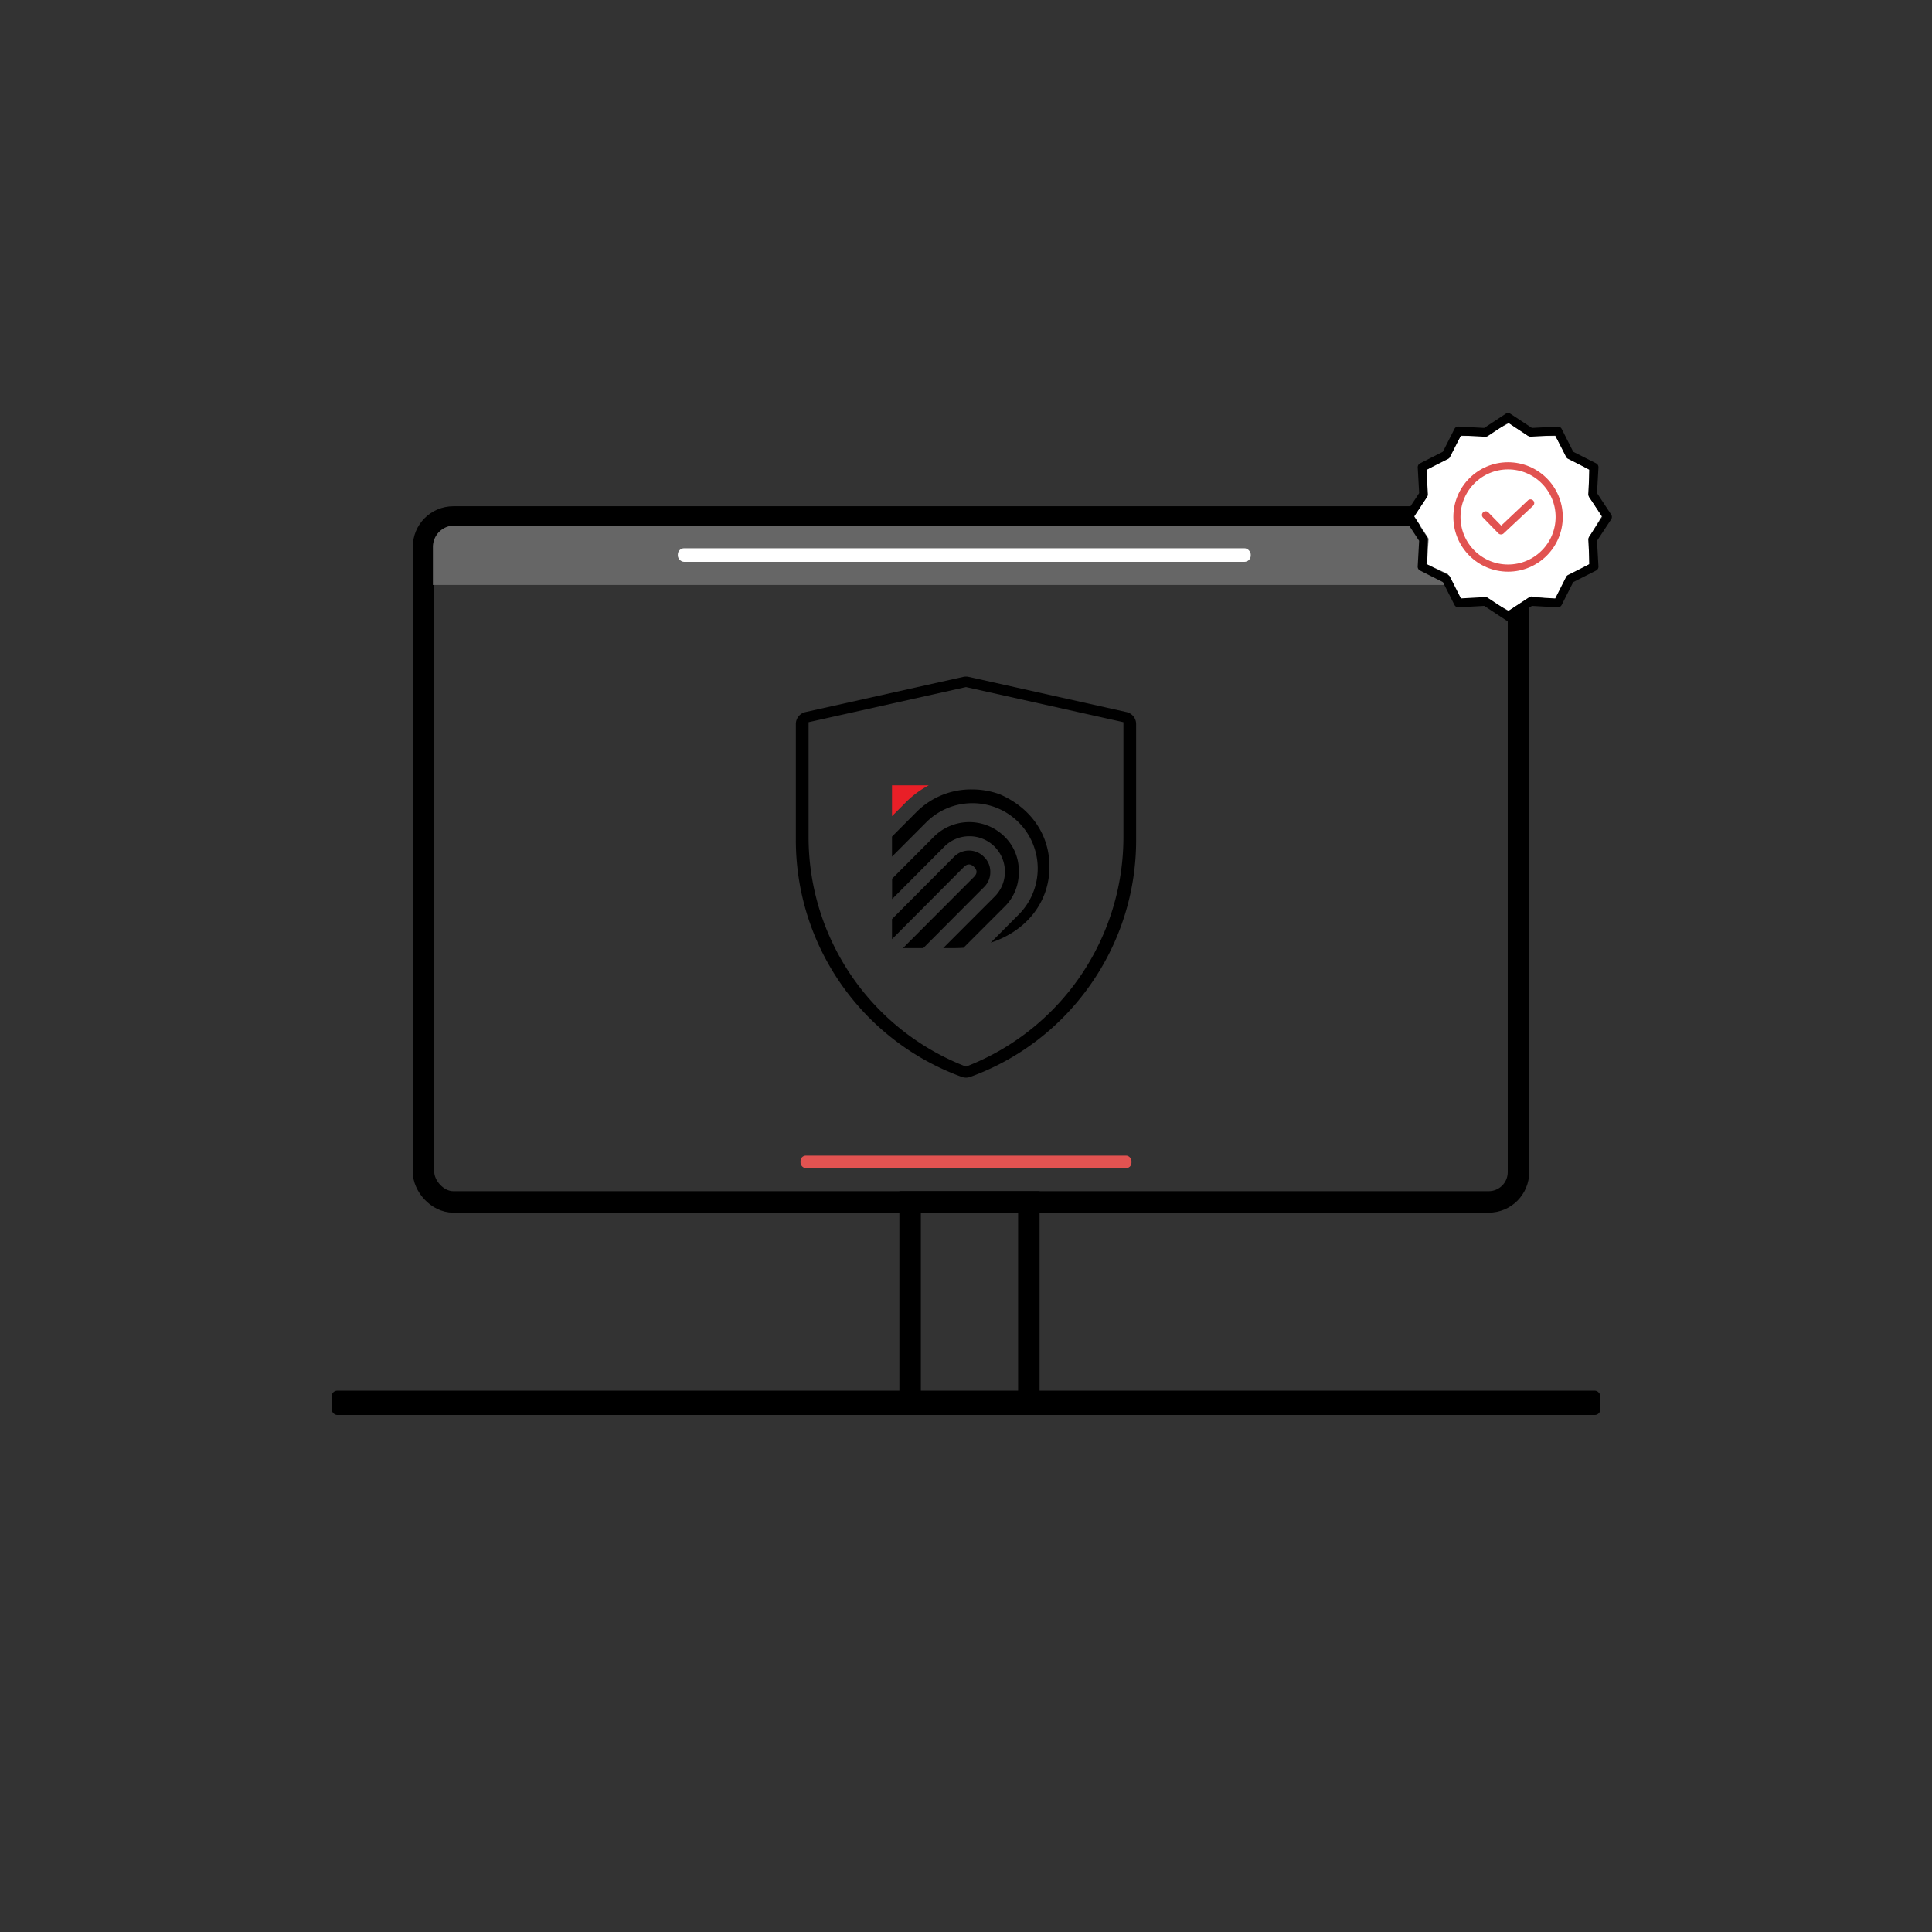 <svg id="abf9a1c0-a96b-4e2c-a8c1-600b1ebce56e" data-name="Layer 1" xmlns="http://www.w3.org/2000/svg" viewBox="0 0 1080 1080"><rect x="0" y="0" width="1080" height="1080" fill="#333333" stroke="none"/><rect x="236.76" y="289" width="612.07" height="382.88" rx="16.65" style="fill:none;stroke:#000;stroke-miterlimit:10;stroke-width:12px"/><rect x="185.41" y="777.39" width="709.18" height="13.61" rx="3.13"/><rect x="508.76" y="671.88" width="66.37" height="112.31" style="fill:none;stroke:#000;stroke-miterlimit:10;stroke-width:12px"/><path d="M609.6,550.4a140.25,140.25,0,0,0,25.5-80.85V404.73a6.85,6.85,0,0,0-5.35-6.67l-88.26-19.68a7.13,7.13,0,0,0-3,0l-88.26,19.68a6.85,6.85,0,0,0-5.35,6.67v64.82A140.92,140.92,0,0,0,537.67,602a6.83,6.83,0,0,0,4.66,0A140.27,140.27,0,0,0,609.6,550.4ZM540,596.24A137.59,137.59,0,0,1,452,467.88V403.71L540,384.08l88,19.63v64.17a137.59,137.59,0,0,1-88,128.36Z"/><path d="M519.2,439H498.63v17.26l7.53-7.56A53,53,0,0,1,519.2,439Z" style="fill:#e91f27"/><path d="M569.49,487.23a26.31,26.31,0,0,0-8-19.59,28,28,0,0,0-39.4.07l-23.41,23.5v11.4l29.11-29.22a19.56,19.56,0,0,1,14.11-5.92,19.8,19.8,0,0,1,19.85,19.77,19.59,19.59,0,0,1-5.88,14.13L527.25,530h6.16c1.76,0,3.49-.07,5.2-.19L561.42,507A26.52,26.52,0,0,0,569.49,487.23Z"/><path d="M511.86,454.38l-13.23,13.29v11.19L517.45,460a36.51,36.51,0,1,1,51.73,51.53l-15.37,15.43c20.09-6.55,32.84-22.79,32.84-42.4v-.26c0-17.92-10.65-32.89-27.81-40.29a45,45,0,0,0-15.6-2.72A43.1,43.1,0,0,0,511.86,454.38Z"/><path d="M553.58,487.37a11.36,11.36,0,0,0-3.5-8.33,11.7,11.7,0,0,0-16.85,0l-34.6,34.73V525l40.19-40.35c1.9-1.89,3.79-1.91,5.7,0s1.79,3.69-.1,5.6L504.76,530h11.35l34-34.14A11.51,11.51,0,0,0,553.58,487.37Z"/><path d="M254,293.77H833a10,10,0,0,1,10,10V327a0,0,0,0,1,0,0H242a0,0,0,0,1,0,0V305.77A12,12,0,0,1,254,293.77Z" style="fill:#666"/><rect x="378.91" y="306.48" width="320.25" height="7.58" rx="3.5" style="fill:#fff"/><rect x="447.5" y="646" width="185" height="7" rx="3" style="fill:#e25351"/><polygon points="816.53 243.69 810.25 255.35 797.69 262.53 797.69 277.78 790.51 288.55 798.59 301.11 797.69 315.46 809.36 320.84 816.53 335.2 831.79 335.2 843.45 341.48 856.01 333.4 869.47 335.2 875.75 322.64 888.31 315.46 888.31 300.21 895.49 288.55 888.31 277.78 888.31 262.53 875.75 255.35 869.47 243.69 854.22 243.69 843.45 236.51 829.99 243.69 816.53 243.69" style="fill:#fff"/><path d="M892.74,275.64l.8-14.34a2.4,2.4,0,0,0-1.33-2.29l-12.77-6.46L873,239.78a2.43,2.43,0,0,0-2.29-1.33l-14.37.77-12-7.91a2.42,2.42,0,0,0-2.66,0l-12,7.91-14.34-.79a2.39,2.39,0,0,0-2.3,1.33l-6.46,12.77L793.85,259a2.48,2.48,0,0,0-1.33,2.3l.8,14.34-7.91,12a2.42,2.42,0,0,0,0,2.66l7.89,12-.8,14.34a2.4,2.4,0,0,0,1.33,2.3l12.77,6.45,6.45,12.77a2.44,2.44,0,0,0,2.3,1.33l14.34-.8,12,7.91a2.35,2.35,0,0,0,2.66,0l12-7.91,14.34.8a2.4,2.4,0,0,0,2.29-1.33l6.46-12.77,12.77-6.45a2.44,2.44,0,0,0,1.33-2.3l-.8-14.34,7.91-12a2.42,2.42,0,0,0,0-2.66Zm-4.5,24.62a2.29,2.29,0,0,0-.38,1.48l.75,13.57-12.07,6.09a2.41,2.41,0,0,0-1.07,1.07l-6.09,12.06-13.57-.75a2.62,2.62,0,0,0-1.47.39L843,341.64l-11.32-7.47a2.35,2.35,0,0,0-1.33-.41h-.12l-13.57.75-6.09-12.07a2.39,2.39,0,0,0-1.07-1.06l-12.09-6.07.75-13.57a2.59,2.59,0,0,0-.39-1.48L790.32,289l7.47-11.32a2.23,2.23,0,0,0,.39-1.48l-.75-13.56,12.07-6.1a2.36,2.36,0,0,0,1.06-1.06l6.1-12.07,13.57.75a2.64,2.64,0,0,0,1.47-.39L843,236.25l11.32,7.47a2.26,2.26,0,0,0,1.47.39l13.57-.75,6.09,12.07a2.39,2.39,0,0,0,1.07,1.06l12.07,6.1-.75,13.56a2.66,2.66,0,0,0,.38,1.48L895.72,289Z"/><path d="M854.08,279.73l-14.91,14.08L832,286.45a2.06,2.06,0,0,0-3,2.87l8.58,8.81a2.11,2.11,0,0,0,2.92.07L857,282.73a2.09,2.09,0,0,0,.64-1.44,2,2,0,0,0-.56-1.48A2.11,2.11,0,0,0,854.08,279.73Z" style="fill:#e15351"/><circle cx="843.01" cy="288.98" r="28.58" style="fill:none;stroke:#e15351;stroke-miterlimit:10;stroke-width:4px"/></svg>